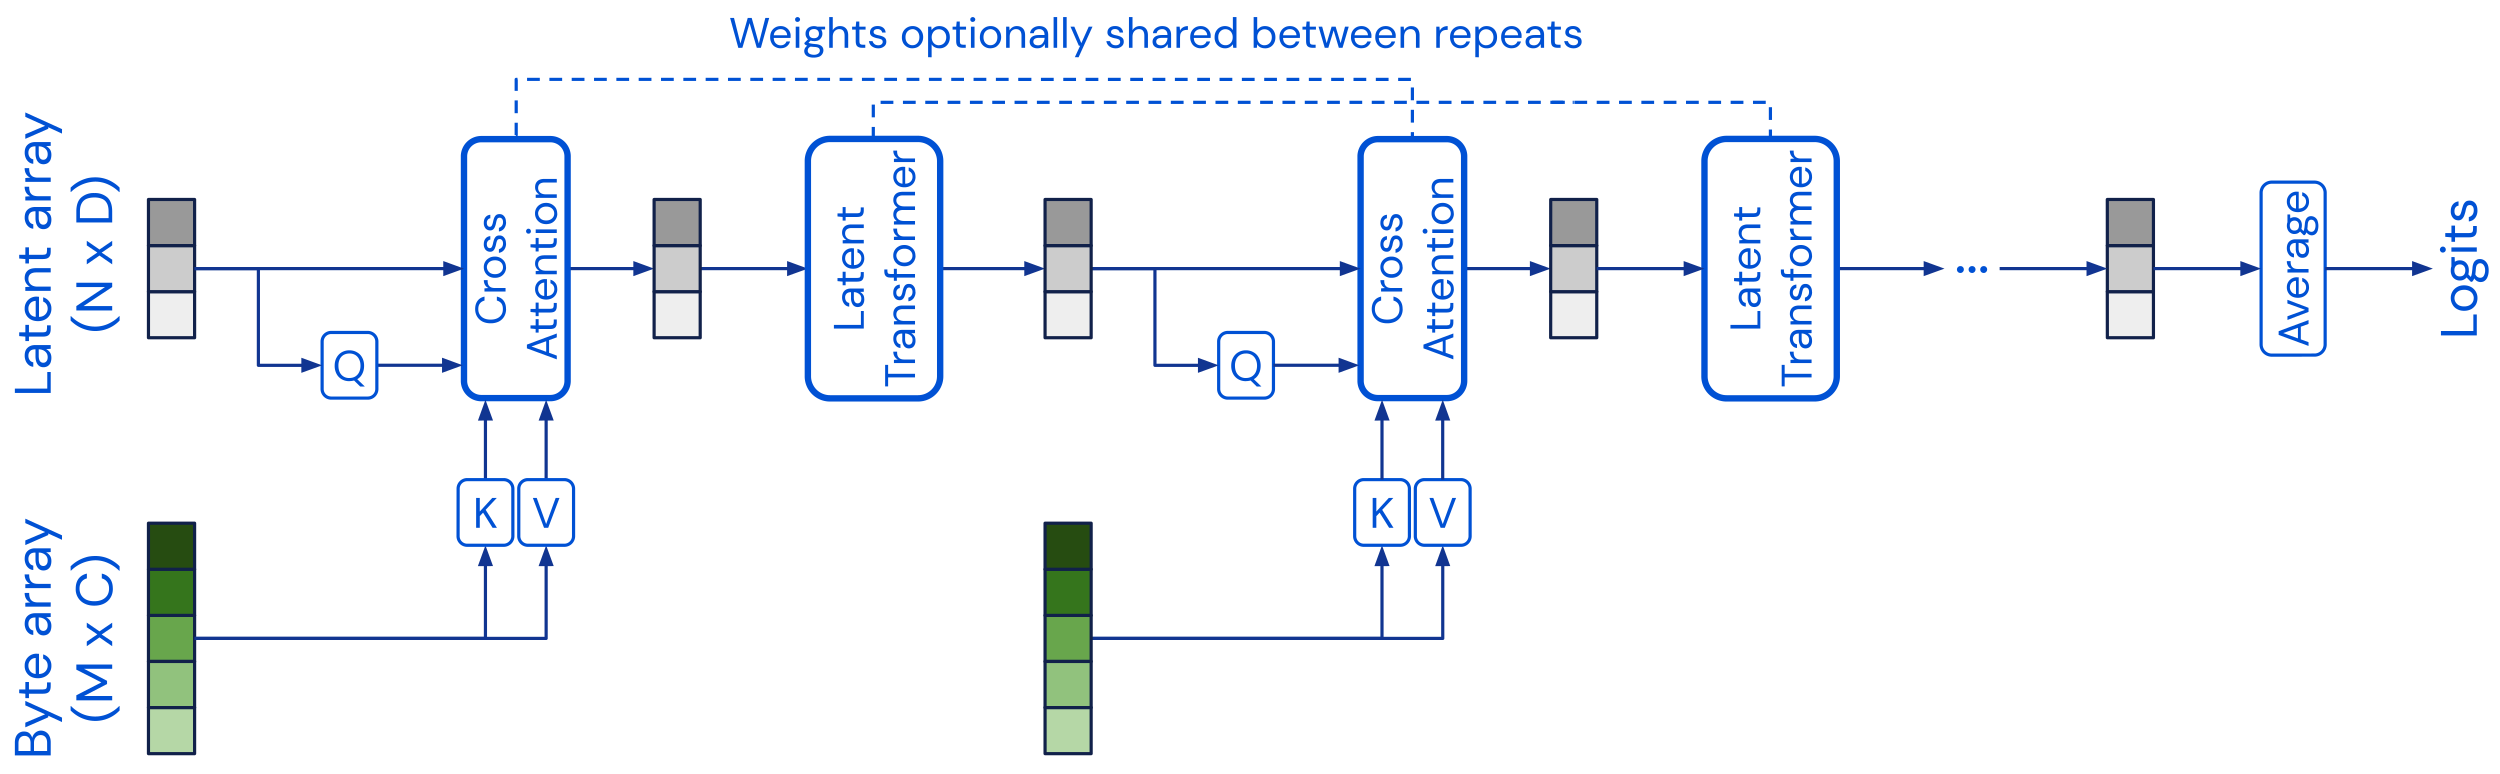 <svg xmlns="http://www.w3.org/2000/svg" xmlns:xlink="http://www.w3.org/1999/xlink" version="1.2" viewBox="0 0 486 150.42">
  <defs>
    <symbol id="b" overflow="visible">
      <path d="M0-.73h-6.97v-.85h6.3V-4.8H0Zm0 0"/>
    </symbol>
    <symbol id="c" overflow="visible">
      <path d="M.13-2.33c0 .4-.08.75-.2 1.03-.15.28-.34.48-.57.61-.24.13-.5.19-.77.19-.5 0-.88-.2-1.15-.58-.27-.38-.4-.9-.4-1.56v-1.34h-.07c-.44 0-.77.11-.99.34-.21.23-.32.53-.32.9 0 .33.08.61.25.85.15.23.39.37.7.44v.86a1.53 1.53 0 0 1-.9-.36 2.07 2.07 0 0 1-.57-.78c-.13-.32-.2-.65-.2-1 0-.7.18-1.2.56-1.55.37-.35.86-.53 1.47-.53H0v.73l-.9.06c.3.14.53.34.73.61.2.28.3.64.3 1.08Zm-.72-.12c0-.32-.08-.6-.24-.83-.16-.23-.38-.4-.64-.52a1.98 1.98 0 0 0-.84-.18h-.02v1.26c0 .5.09.84.25 1.05.17.2.38.3.64.3.25 0 .46-.1.61-.29.16-.18.24-.45.24-.8zm0 0"/>
    </symbol>
    <symbol id="d" overflow="visible">
      <path d="M0-2.64c0 .46-.1.82-.33 1.08-.22.25-.61.37-1.19.37h-2.71v.86h-.7v-.86l-1.2-.1v-.73h1.2v-1.45h.7v1.45h2.71c.32 0 .53-.06.65-.18.1-.14.15-.36.15-.67v-.52H0Zm0 0"/>
    </symbol>
    <symbol id="e" overflow="visible">
      <path d="M.13-2.9A2.29 2.29 0 0 1-1.1-.8c-.4.21-.85.32-1.37.32-.52 0-.97-.1-1.36-.3a2.31 2.31 0 0 1-1.23-2.14 2.26 2.26 0 0 1 2.31-2.33c.07 0 .15 0 .22.02h.25v3.93c.37-.02.69-.1.94-.26s.43-.35.56-.6c.12-.23.19-.48.19-.75 0-.34-.08-.63-.24-.86a1.3 1.3 0 0 0-.64-.51v-.83a2.2 2.2 0 0 1 1.6 2.2zm-4.47 0c0 .4.12.74.36 1.06.24.3.59.48 1.06.53v-3.11c-.45.02-.8.18-1.05.47a1.5 1.5 0 0 0-.37 1.04zm0 0"/>
    </symbol>
    <symbol id="f" overflow="visible">
      <path d="M0-.69h-4.94v-.75l.9-.06a1.88 1.88 0 0 1-1.02-1.69c0-.6.18-1.06.54-1.4.36-.35.9-.52 1.63-.52H0v.83h-2.8c-1.03 0-1.54.43-1.54 1.28 0 .42.15.77.46 1.06.32.28.75.42 1.32.42H0Zm0 0"/>
    </symbol>
    <symbol id="g" overflow="visible">
      <path d="M0-.69h-4.94v-.75l.96-.08c-.34-.14-.6-.37-.79-.68-.2-.32-.3-.7-.3-1.16h.88v.22c0 .3.06.56.16.81s.28.45.53.6c.24.14.58.21 1.02.21H0Zm0 0"/>
    </symbol>
    <symbol id="h" overflow="visible">
      <path d="M2.19-1.22-.48-2.45v.3L-4.94-.2v-.9l3.85-1.63-3.85-1.74v-.86L2.2-2.09zm0 0"/>
    </symbol>
    <symbol id="i" overflow="visible">
      <path d="M1.44-2.47A6.5 6.5 0 0 1-5.23-.74a6.5 6.5 0 0 1-1.6-.73 7.5 7.5 0 0 1-1.25-1v-.86H-8c.6.62 1.3 1.11 2.1 1.49.8.36 1.66.54 2.59.54a6 6 0 0 0 2.58-.56c.8-.37 1.5-.86 2.09-1.47h.08Zm0 0"/>
    </symbol>
    <symbol id="j" overflow="visible">
      <path d="M0-.73h-6.97v-.85l5.58-3.7h-5.58v-.84H0v.84l-5.58 3.7H0Zm0 0"/>
    </symbol>
    <symbol id="k" overflow="visible">
      <path d="M0-.19-2.47-1.9-4.94-.19v-.9l2.05-1.4-2.05-1.38v-.9l2.47 1.7L0-4.76v.9l-2.05 1.39L0-1.1Zm0 0"/>
    </symbol>
    <symbol id="l" overflow="visible">
      <path d="M0-.73h-6.97v-2.15c0-1.22.31-2.12.94-2.7a3.62 3.62 0 0 1 2.56-.87 3.6 3.6 0 0 1 2.55.87C-.3-5 0-4.1 0-2.88Zm-.7-.85v-1.28c0-.68-.11-1.21-.33-1.6-.22-.42-.54-.7-.95-.87a3.79 3.79 0 0 0-1.49-.26c-.58 0-1.08.09-1.5.26a1.9 1.9 0 0 0-.95.86c-.23.4-.35.93-.35 1.61v1.28zm0 0"/>
    </symbol>
    <symbol id="m" overflow="visible">
      <path d="M1.44-.38h-.08c-.6-.6-1.3-1.09-2.1-1.46a6 6 0 0 0-2.57-.57A6.93 6.93 0 0 0-8-.4h-.08v-.84a7.05 7.05 0 0 1 2.85-1.72c.59-.2 1.23-.28 1.92-.28a6.35 6.35 0 0 1 3.51 1c.48.3.9.63 1.24 1zm0 0"/>
    </symbol>
    <symbol id="n" overflow="visible">
      <path d="M0-.73h-6.97V-3.2c0-.49.08-.9.24-1.22a1.63 1.63 0 0 1 1.53-.95c.46 0 .82.12 1.08.36.25.24.42.53.53.88a1.79 1.79 0 0 1 .9-1.22c.24-.13.5-.2.78-.2A1.8 1.8 0 0 1-.25-4.48c.17.34.25.75.25 1.22zm-3.92-.85v-1.54c0-.45-.1-.8-.31-1.04a1.1 1.1 0 0 0-.88-.36c-.35 0-.63.13-.84.36-.21.25-.32.6-.32 1.07v1.51zm3.22 0v-1.6c0-.47-.11-.84-.33-1.1-.22-.26-.52-.4-.92-.4s-.71.14-.94.41c-.24.28-.36.64-.36 1.11v1.58zm0 0"/>
    </symbol>
    <symbol id="o" overflow="visible">
      <path d="M0-.73h-6.97v-.99l4.86-2.5-4.86-2.48v-.99H0v.83h-5.47L-1-4.53v.62l-4.47 2.33H0Zm0 0"/>
    </symbol>
    <symbol id="p" overflow="visible">
      <path d="M.13-3.8c0 .7-.15 1.28-.46 1.78-.3.5-.72.88-1.26 1.15-.54.27-1.18.4-1.9.4-.7 0-1.33-.13-1.87-.4A3.06 3.06 0 0 1-7.09-3.8c0-.79.2-1.43.57-1.93.4-.5.92-.82 1.6-.97v.93c-.43.11-.77.33-1.03.66-.26.32-.4.76-.4 1.31 0 .5.12.94.35 1.32.23.36.56.65.98.85.43.2.94.3 1.54.3.59 0 1.1-.1 1.54-.3.43-.2.76-.49.99-.85.23-.38.34-.82.34-1.32 0-.55-.13-.99-.39-1.3-.26-.34-.6-.56-1.02-.67v-.93c.67.15 1.2.47 1.58.97.38.5.56 1.14.56 1.93zm0 0"/>
    </symbol>
    <symbol id="K" overflow="visible">
      <path d="M.13-2.94c0 .47-.11.9-.32 1.27a2.4 2.4 0 0 1-.9.87c-.4.21-.86.32-1.38.32-.52 0-.97-.11-1.36-.33-.4-.22-.7-.52-.9-.9a2.43 2.43 0 0 1-.33-1.24A2.39 2.39 0 0 1-3.83-5.1c.39-.22.84-.33 1.36-.33.52 0 .98.12 1.38.34A2.4 2.4 0 0 1 .13-2.94zm-.72 0a1.55 1.55 0 0 0-.83-1.39 2.13 2.13 0 0 0-1.05-.23c-.4 0-.75.08-1.03.23-.28.15-.49.35-.63.6a1.57 1.57 0 0 0 .63 2.17c.28.15.63.23 1.03.23.42 0 .77-.08 1.05-.23A1.54 1.54 0 0 0-.6-2.94zm0 0"/>
    </symbol>
    <symbol id="L" overflow="visible">
      <path d="M-1.55-2.64c0 .28-.03.54-.1.77l.46.5a1 1 0 0 0 .14-.27c.03-.11.07-.27.1-.47l.1-.87c.03-.67.19-1.15.44-1.43.27-.29.6-.43 1.02-.43.28 0 .55.07.81.23s.47.4.64.72c.17.32.25.74.25 1.25 0 .44-.06.83-.19 1.17-.11.34-.29.62-.53.81-.23.2-.52.29-.87.29-.19 0-.4-.05-.61-.15-.2-.1-.41-.28-.61-.56a1.66 1.66 0 0 1-.42.66h-.24l-.82-.85c-.34.4-.77.6-1.32.6a1.7 1.7 0 0 1-1.53-.9 2.21 2.21 0 0 1-.23-1.07c0-.28.04-.54.12-.77v-1.82h.63l.04.92c.28-.19.6-.28.97-.28.33 0 .62.07.9.23.26.16.46.38.62.67.16.28.23.64.23 1.05zm-.68 0c0-.35-.09-.63-.27-.84a1.02 1.02 0 0 0-.8-.32c-.34 0-.6.1-.78.32-.19.2-.28.49-.28.84 0 .37.1.65.28.86.18.21.44.31.78.31.35 0 .61-.1.8-.31.18-.2.27-.5.27-.86zM.64-1.2c.33 0 .58-.13.73-.4a2 2 0 0 0 .25-1.05c0-.41-.09-.75-.28-1a.83.83 0 0 0-.7-.38c-.22 0-.4.1-.56.27-.16.17-.24.48-.27.95-.03.37-.06.69-.1.96.16.27.31.45.48.53.16.08.31.12.45.12zm0 0"/>
    </symbol>
    <symbol id="M" overflow="visible">
      <path d="M-6.03-1.19c0 .16-.05.3-.16.4a.56.56 0 0 1-.42.18A.5.5 0 0 1-7-.78a.56.56 0 0 1-.17-.4c0-.17.06-.3.17-.41.1-.12.23-.18.4-.18.16 0 .3.06.41.18.1.1.16.24.16.4zM0-.79h-4.94v-.82H0Zm0 0"/>
    </symbol>
    <symbol id="N" overflow="visible">
      <path d="M.13-2.58c0 .6-.15 1.1-.46 1.49-.3.38-.7.6-1.22.67v-.86c.26-.05.49-.19.68-.4.18-.23.28-.53.28-.91 0-.35-.07-.6-.22-.77a.68.68 0 0 0-.53-.25c-.3 0-.5.11-.6.33-.1.21-.19.51-.26.9a8.1 8.1 0 0 1-.24.8 2 2 0 0 1-.42.67 1 1 0 0 1-.72.27c-.44 0-.79-.16-1.06-.48a1.92 1.92 0 0 1-.42-1.32c0-.52.13-.94.4-1.28.27-.34.64-.54 1.11-.6v.84a.8.8 0 0 0-.58.32c-.14.18-.21.43-.21.74 0 .3.06.52.18.69.13.15.3.23.5.23s.36-.1.47-.31c.1-.21.2-.5.28-.85.07-.3.15-.58.25-.86s.24-.5.43-.68c.18-.18.46-.27.82-.27.44 0 .8.16 1.1.5.29.35.43.81.43 1.4zm0 0"/>
    </symbol>
    <symbol id="q" overflow="visible">
      <path d="M0-.6h-5.81v-.71h5.25v-2.7H0Zm0 0"/>
    </symbol>
    <symbol id="r" overflow="visible">
      <path d="M.1-1.94c0 .35-.06.64-.18.86-.11.22-.26.39-.45.5-.2.1-.41.16-.64.16-.42 0-.74-.16-.97-.47a2.24 2.24 0 0 1-.34-1.31v-1.11h-.05c-.35 0-.63.1-.81.28a.98.98 0 0 0-.29.75c0 .27.08.5.2.7.14.2.34.32.6.36v.72c-.3-.03-.55-.13-.75-.3-.2-.17-.36-.4-.47-.65a2.04 2.04 0 0 1-.17-.83c0-.57.16-1 .47-1.3.3-.29.71-.44 1.22-.44H0v.63l-.73.03c.23.13.43.3.59.53.16.22.23.52.23.9zm-.58-.1c0-.28-.07-.5-.2-.7a1.65 1.65 0 0 0-1.25-.58v1.05c0 .41.07.7.21.88.14.17.31.25.52.25.22 0 .4-.08.53-.24.12-.16.19-.39.19-.67zm0 0"/>
    </symbol>
    <symbol id="s" overflow="visible">
      <path d="M0-2.2c0 .37-.09.67-.27.89-.18.22-.52.33-1 .33h-2.26v.7h-.58v-.7l-1-.1v-.6h1V-2.9h.58v1.2h2.26c.27 0 .44-.05.54-.15.09-.1.14-.29.14-.55v-.44H0Zm0 0"/>
    </symbol>
    <symbol id="t" overflow="visible">
      <path d="M.1-2.42c0 .4-.1.74-.27 1.04-.18.31-.43.55-.75.72-.32.18-.7.27-1.14.27-.43 0-.8-.08-1.13-.25a1.93 1.93 0 0 1-.75-.72 2.05 2.05 0 0 1-.28-1.08c0-.4.1-.74.28-1.03a1.87 1.87 0 0 1 1.83-.89h.2v3.27c.33-.01.6-.08.8-.2a1.3 1.3 0 0 0 .63-1.13c0-.3-.07-.53-.2-.72a1.1 1.1 0 0 0-.55-.42v-.69c.38.1.7.31.95.63.25.3.37.71.37 1.2zm-3.73 0c0 .33.11.63.32.89.2.25.49.4.87.44v-2.6a1.2 1.2 0 0 0-.87.4c-.21.22-.31.52-.31.87zm0 0"/>
    </symbol>
    <symbol id="u" overflow="visible">
      <path d="M0-.58h-4.1v-.62l.72-.05a1.56 1.56 0 0 1-.84-1.4c0-.5.15-.89.45-1.18.3-.29.75-.44 1.36-.44H0v.7h-2.33c-.86 0-1.3.36-1.3 1.07 0 .36.14.65.4.9.26.22.63.33 1.1.33H0Zm0 0"/>
    </symbol>
    <symbol id="v" overflow="visible">
      <path d="M0-1.97h-5.23v1.74h-.58v-4.18h.58v1.74H0Zm0 0"/>
    </symbol>
    <symbol id="w" overflow="visible">
      <path d="M0-.58h-4.1v-.62l.77-.07a1.43 1.43 0 0 1-.64-.57 1.75 1.75 0 0 1-.25-.96h.74v.2c0 .23.04.46.12.66.09.2.23.36.44.49.2.12.49.18.84.18H0Zm0 0"/>
    </symbol>
    <symbol id="x" overflow="visible">
      <path d="M.1-2.16A2 2 0 0 1-.28-.92a1.5 1.5 0 0 1-1.01.58v-.72c.21-.04.4-.16.56-.35.16-.18.24-.43.24-.75 0-.29-.07-.5-.2-.64a.58.58 0 0 0-.44-.22c-.25 0-.42.1-.5.29-.09.18-.16.43-.22.75-.04.21-.1.44-.2.67-.07.22-.19.4-.33.54a.85.85 0 0 1-.61.22c-.37 0-.66-.13-.9-.39a1.64 1.64 0 0 1-.34-1.1c0-.43.11-.79.33-1.07.22-.28.53-.44.94-.48v.68a.71.71 0 0 0-.49.29.89.89 0 0 0-.19.59c0 .25.06.44.16.58.1.13.25.2.42.2.17 0 .3-.08.4-.25.09-.18.17-.41.23-.72.05-.25.12-.49.2-.72.09-.22.2-.41.36-.56.16-.14.39-.22.69-.22.37 0 .67.13.9.42.25.28.36.67.36 1.14zm0 0"/>
    </symbol>
    <symbol id="y" overflow="visible">
      <path d="M0-.8h-3.53v.63h-.58V-.8h-.72c-.4 0-.68-.1-.86-.3-.18-.19-.28-.48-.28-.87v-.4h.6v.3c0 .2.04.35.12.44.09.1.23.13.44.13h.7v-1h.58v1H0Zm0 0"/>
    </symbol>
    <symbol id="z" overflow="visible">
      <path d="M.1-2.45A2 2 0 0 1-.93-.65c-.32.17-.7.26-1.14.26-.44 0-.82-.1-1.14-.28a2.03 2.03 0 0 1-1.02-1.8 1.95 1.95 0 0 1 1.02-1.76c.32-.2.7-.29 1.14-.29A2.2 2.2 0 0 1-.18-3.5c.17.31.26.66.26 1.05zm-.6 0c0-.23-.05-.45-.17-.66a1.4 1.4 0 0 0-.52-.5 1.87 1.87 0 0 0-.87-.19c-.35 0-.63.07-.86.2-.23.12-.4.28-.52.5-.12.19-.19.4-.19.63a1.41 1.41 0 0 0 .7 1.17c.24.13.52.2.87.2.34 0 .63-.07.87-.2.23-.13.4-.3.52-.5s.17-.41.17-.65Zm0 0"/>
    </symbol>
    <symbol id="A" overflow="visible">
      <path d="M0-.58h-4.1v-.62l.58-.05a1.46 1.46 0 0 1-.7-1.28c0-.32.07-.6.2-.83.14-.24.34-.43.61-.56A1.5 1.5 0 0 1-4-4.5a1.67 1.67 0 0 1-.22-.83c0-.49.15-.88.45-1.17.3-.29.75-.44 1.36-.44H0v.69h-2.33c-.42 0-.75.09-.97.27a.85.85 0 0 0-.33.71c0 .34.14.61.4.83.26.22.63.33 1.1.33H0v.7h-2.33c-.42 0-.75.1-.97.27a.85.85 0 0 0-.33.72c0 .33.14.6.4.83.26.22.63.32 1.1.32H0Zm0 0"/>
    </symbol>
    <symbol id="B" overflow="visible">
      <path d="M.1-3.16a2.8 2.8 0 0 1-.38 1.47c-.25.42-.6.74-1.05.97a3.6 3.6 0 0 1-1.58.33c-.59 0-1.11-.11-1.56-.33-.44-.23-.8-.55-1.05-.97-.25-.41-.39-.9-.39-1.47 0-.66.17-1.2.49-1.62.31-.42.76-.68 1.33-.8v.77c-.37.1-.66.27-.88.54-.22.28-.33.64-.33 1.11 0 .42.1.79.3 1.1.19.3.46.54.81.7.36.17.78.25 1.28.25s.93-.08 1.29-.25c.35-.16.63-.4.82-.7.2-.31.28-.68.28-1.1 0-.46-.1-.83-.3-1.1a1.6 1.6 0 0 0-.87-.55v-.77c.56.12 1 .38 1.31.8.32.42.47.96.47 1.62zm0 0"/>
    </symbol>
    <symbol id="C" overflow="visible">
      <path d="m0-.25-5.81-2.14v-.73L0-5.28v.75l-1.5.54v2.46L0-.98zm-2.06-1.47v-2.06l-2.86 1.03Zm0 0"/>
    </symbol>
    <symbol id="D" overflow="visible">
      <path d="M-5.03-1a.5.5 0 0 1-.13.36.5.5 0 0 1-.36.12.42.42 0 0 1-.3-.12.48.48 0 0 1-.15-.36c0-.13.05-.23.14-.33a.4.4 0 0 1 .31-.15.47.47 0 0 1 .48.48zM0-.64h-4.1v-.7H0Zm0 0"/>
    </symbol>
    <symbol id="I" overflow="visible">
      <path d="M0-1.77-4.1-.2v-.72l3.43-1.25-3.44-1.24v-.71L0-2.56Zm0 0"/>
    </symbol>
    <symbol id="J" overflow="visible">
      <path d="M-1.3-2.2c0 .24-.03.45-.1.64l.4.42c.05-.06.1-.14.13-.24l.07-.39c.03-.17.05-.41.08-.71.04-.56.17-.95.4-1.2.2-.23.48-.35.82-.35a1.37 1.37 0 0 1 1.22.8 3.19 3.19 0 0 1 .06 2.02c-.1.28-.24.5-.44.66C1.14-.39.9-.3.6-.3a1.22 1.22 0 0 1-.5-.14 1.46 1.46 0 0 1-.51-.45 1.8 1.8 0 0 1-.14.31 1.6 1.6 0 0 1-.2.24h-.2l-.7-.7c-.28.32-.64.48-1.09.48a1.37 1.37 0 0 1-1.27-.75 1.8 1.8 0 0 1-.2-.9c0-.23.04-.45.11-.63v-1.52h.52l.03.77a1.46 1.46 0 0 1 2.08.51c.12.24.18.53.18.88zm-.56 0a.97.97 0 0 0-.23-.7.83.83 0 0 0-.66-.26c-.28 0-.5.1-.66.27a.97.97 0 0 0-.23.69c0 .3.08.54.23.72.16.16.38.25.66.25s.5-.09.66-.25c.15-.18.23-.42.23-.72zM.54-.98c.27 0 .48-.12.62-.35.13-.24.2-.53.2-.87 0-.35-.08-.62-.24-.83a.7.7 0 0 0-.59-.31.62.62 0 0 0-.47.21c-.12.15-.2.42-.22.8-.02.3-.04.56-.07.78.11.23.23.39.37.46.15.07.27.1.4.1zm0 0"/>
    </symbol>
    <symbol id="E" overflow="visible">
      <path d="M3.25.1a2.9 2.9 0 0 1-1.5-.38 2.6 2.6 0 0 1-1-1.05A3.32 3.32 0 0 1 .39-2.9c0-.59.12-1.11.36-1.56.24-.44.57-.8 1-1.05.43-.25.93-.39 1.5-.39s1.07.14 1.5.4c.44.24.77.6 1 1.04.24.45.36.97.36 1.56 0 .6-.12 1.12-.36 1.58-.23.45-.55.8-.97 1.03l1.47 1.43h-.9L4.16-.03c-.3.08-.6.12-.92.12Zm0-.62c.43 0 .8-.09 1.13-.28a2 2 0 0 0 .75-.82c.18-.36.28-.79.28-1.29s-.1-.92-.29-1.28A1.94 1.94 0 0 0 4.38-5a2.2 2.2 0 0 0-1.12-.28c-.43 0-.8.1-1.13.28a1.9 1.9 0 0 0-.75.81 2.8 2.8 0 0 0-.26 1.28c0 .5.09.93.26 1.29a1.95 1.95 0 0 0 1.88 1.1zm0 0"/>
    </symbol>
    <symbol id="F" overflow="visible">
      <path d="M.6 0v-5.81h.71v2.64l2.42-2.64h.88L2.45-3.5 4.65 0H3.8L1.95-2.95l-.64.68V0Zm0 0"/>
    </symbol>
    <symbol id="G" overflow="visible">
      <path d="M2.36 0 .19-5.81h.75L2.77-.73l1.85-5.08h.74L3.17 0Zm0 0"/>
    </symbol>
    <symbol id="O" overflow="visible">
      <path d="M1.81.02.21-5.81h.76L2.22-.83 3.64-5.8h.77L5.8-.83 7.06-5.8h.75L6.2 0h-.8L4-4.8 2.6 0Zm0 0"/>
    </symbol>
    <symbol id="P" overflow="visible">
      <path d="M2.42.1c-.4 0-.74-.1-1.04-.27a1.74 1.74 0 0 1-.72-.75 2.3 2.3 0 0 1-.27-1.14c0-.43.08-.8.25-1.13.18-.32.41-.57.72-.75.31-.19.67-.28 1.08-.28.4 0 .74.1 1.03.28a1.87 1.87 0 0 1 .89 1.83v.2H1.09c.01.33.08.6.2.8a1.3 1.3 0 0 0 1.13.63c.3 0 .53-.07.72-.2.2-.14.34-.32.42-.55h.69c-.1.38-.31.7-.63.95-.3.25-.71.37-1.2.37zm0-3.73c-.33 0-.63.11-.89.32-.25.2-.4.49-.44.87h2.6a1.21 1.21 0 0 0-.4-.87 1.22 1.22 0 0 0-.87-.31Zm0 0"/>
    </symbol>
    <symbol id="Q" overflow="visible">
      <path d="M1-5.03a.5.5 0 0 1-.36-.13.5.5 0 0 1-.12-.36c0-.12.03-.22.12-.3.1-.1.21-.15.36-.15.13 0 .23.05.33.14.1.09.15.19.15.31a.47.47 0 0 1-.48.48ZM.64 0v-4.1h.7V0Zm0 0"/>
    </symbol>
    <symbol id="R" overflow="visible">
      <path d="M2.2-1.3c-.24 0-.45-.03-.64-.1l-.42.4c.06.05.14.1.24.13l.39.07c.17.03.41.05.71.08.56.04.95.17 1.2.4.23.2.35.48.35.82a1.37 1.37 0 0 1-.8 1.22 3.19 3.19 0 0 1-2.02.06c-.28-.1-.5-.24-.66-.44C.39 1.14.3.9.3.6.31.44.35.27.44.1c.08-.17.23-.34.45-.51a1.64 1.64 0 0 1-.31-.14 1.68 1.68 0 0 1-.24-.2v-.2l.7-.7a1.38 1.38 0 0 1-.48-1.09 1.37 1.37 0 0 1 .75-1.27c.24-.13.54-.2.9-.2.23 0 .45.04.63.11h1.52v.52l-.77.03a1.46 1.46 0 0 1-.51 2.08c-.24.12-.53.18-.88.18zm0-.56c.3 0 .52-.08.7-.23a.83.83 0 0 0 .26-.66c0-.28-.1-.5-.27-.66a.97.97 0 0 0-.69-.23c-.3 0-.54.08-.72.23a.85.85 0 0 0-.25.66c0 .28.09.5.25.66.18.15.42.23.72.23zM.98.54c0 .27.12.48.35.62.24.13.53.2.87.2.35 0 .62-.08.83-.24a.7.7 0 0 0 .31-.59.62.62 0 0 0-.21-.47c-.15-.12-.42-.2-.8-.22-.3-.02-.56-.04-.78-.07-.23.11-.39.23-.46.37a.86.86 0 0 0-.1.4Zm0 0"/>
    </symbol>
    <symbol id="S" overflow="visible">
      <path d="M.58 0v-5.97h.69v2.56a1.62 1.62 0 0 1 1.42-.81c.47 0 .86.15 1.14.45.29.3.44.75.44 1.36V0h-.7v-2.33c0-.86-.34-1.3-1.04-1.3-.35 0-.65.14-.9.4s-.36.63-.36 1.1V0Zm0 0"/>
    </symbol>
    <symbol id="T" overflow="visible">
      <path d="M2.2 0c-.37 0-.67-.09-.89-.27-.22-.18-.33-.52-.33-1v-2.26h-.7v-.58h.7l.1-1h.6v1H2.9v.58H1.7v2.26c0 .27.05.44.15.54.1.09.29.14.55.14h.44V0Zm0 0"/>
    </symbol>
    <symbol id="U" overflow="visible">
      <path d="M2.16.1A2 2 0 0 1 .92-.28a1.5 1.5 0 0 1-.58-1.01h.72c.04.21.16.4.35.56.18.16.43.24.75.24.29 0 .5-.07.64-.2a.58.58 0 0 0 .22-.44c0-.25-.1-.42-.29-.5a3.46 3.46 0 0 0-.75-.22c-.21-.04-.44-.1-.67-.2-.22-.07-.4-.19-.54-.33a.85.85 0 0 1-.22-.61c0-.37.13-.66.39-.9.27-.22.63-.34 1.1-.34.43 0 .79.11 1.07.33.28.22.44.53.48.94h-.68a.71.71 0 0 0-.29-.49.89.89 0 0 0-.59-.19.94.94 0 0 0-.58.16.5.5 0 0 0-.2.42c0 .17.08.3.25.4.18.09.41.17.72.23.25.05.49.12.72.2.22.09.41.2.56.36.14.16.22.39.22.69 0 .37-.13.67-.42.9A1.7 1.7 0 0 1 2.16.1Zm0 0"/>
    </symbol>
    <symbol id="V" overflow="visible">
      <path d="M2.45.1A2 2 0 0 1 .65-.93 2.3 2.3 0 0 1 .4-2.06c0-.44.1-.82.28-1.14a2.03 2.03 0 0 1 1.8-1.02A1.95 1.95 0 0 1 4.24-3.2c.2.32.29.7.29 1.14A2.2 2.2 0 0 1 3.51-.17a2.1 2.1 0 0 1-1.05.26Zm0-.6c.23 0 .45-.05.66-.17.2-.12.37-.29.5-.52.12-.24.19-.53.19-.87 0-.35-.07-.63-.2-.86a1.3 1.3 0 0 0-.5-.52c-.19-.12-.4-.19-.63-.19a1.41 1.41 0 0 0-1.17.7c-.13.24-.2.52-.2.87 0 .34.07.63.2.87.13.23.3.4.5.52s.41.17.65.17Zm0 0"/>
    </symbol>
    <symbol id="W" overflow="visible">
      <path d="M.58 1.83v-5.94h.62l.07.67c.13-.2.32-.37.56-.53.25-.16.56-.25.95-.25.4 0 .76.1 1.06.28.32.19.55.45.72.78.17.33.25.7.25 1.11 0 .42-.08.8-.25 1.11A1.88 1.88 0 0 1 2.76.1a1.9 1.9 0 0 1-.88-.2 1.45 1.45 0 0 1-.61-.58v2.52ZM2.7-.5a1.34 1.34 0 0 0 1.22-.73c.13-.24.19-.52.19-.83 0-.3-.06-.57-.19-.8A1.36 1.36 0 0 0 2.7-3.6a1.33 1.33 0 0 0-1.23.75c-.13.23-.19.5-.19.8 0 .31.06.59.19.83a1.32 1.32 0 0 0 1.23.73zm0 0"/>
    </symbol>
    <symbol id="X" overflow="visible">
      <path d="M.58 0v-4.1h.62l.05.72a1.56 1.56 0 0 1 1.4-.84c.5 0 .89.15 1.18.45.29.3.44.75.44 1.36V0h-.7v-2.33c0-.86-.36-1.3-1.07-1.3-.36 0-.65.14-.9.4-.22.26-.33.63-.33 1.1V0Zm0 0"/>
    </symbol>
    <symbol id="Y" overflow="visible">
      <path d="M1.94.1a1.8 1.8 0 0 1-.86-.18 1.23 1.23 0 0 1-.5-.45c-.1-.2-.16-.41-.16-.64 0-.42.16-.74.47-.97.32-.23.76-.34 1.31-.34h1.11v-.05c0-.35-.1-.63-.28-.81a1.01 1.01 0 0 0-.75-.29c-.27 0-.5.08-.7.2a.84.84 0 0 0-.36.6H.5c.03-.3.13-.55.3-.75.17-.2.4-.36.65-.47.26-.11.54-.17.83-.17.57 0 1 .16 1.3.47.29.3.44.71.44 1.22V0h-.63l-.03-.73c-.13.23-.3.43-.53.59a1.5 1.5 0 0 1-.9.23Zm.1-.58c.28 0 .5-.07.7-.2a1.65 1.65 0 0 0 .58-1.25H2.26c-.41 0-.7.07-.88.21a.64.64 0 0 0-.25.52c0 .22.08.4.24.53.16.12.39.19.67.19zm0 0"/>
    </symbol>
    <symbol id="Z" overflow="visible">
      <path d="M.58 0v-5.97h.69V0Zm0 0"/>
    </symbol>
    <symbol id="aa" overflow="visible">
      <path d="M1.02 1.83 2.05-.4H1.8L.17-4.11h.75L2.28-.9l1.44-3.2h.73l-2.7 5.94Zm0 0"/>
    </symbol>
    <symbol id="ab" overflow="visible">
      <path d="M.58 0v-4.1h.62l.07.77c.12-.27.31-.48.57-.64.26-.16.58-.25.96-.25v.74h-.2c-.23 0-.46.04-.66.12-.2.09-.36.23-.49.44-.12.2-.18.49-.18.84V0Zm0 0"/>
    </symbol>
    <symbol id="ac" overflow="visible">
      <path d="M2.44.1A2 2 0 0 1 .64-.96a2.29 2.29 0 0 1-.24-1.1c0-.42.08-.79.25-1.11.18-.32.41-.58.72-.77A2.08 2.08 0 0 1 3.34-4c.26.14.46.33.61.58v-2.55h.7V0h-.63l-.07-.69A1.74 1.74 0 0 1 2.43.1Zm.08-.6a1.33 1.33 0 0 0 1.22-.73c.12-.24.18-.52.18-.83 0-.3-.06-.57-.19-.8a1.24 1.24 0 0 0-.5-.55 1.38 1.38 0 0 0-1.45 0 1.4 1.4 0 0 0-.5.55c-.12.23-.17.5-.17.8 0 .31.05.59.17.83.13.23.29.41.5.54.22.13.46.19.74.19Zm0 0"/>
    </symbol>
    <symbol id="ad" overflow="visible">
      <path d="M2.77.1c-.34 0-.64-.08-.9-.2a1.45 1.45 0 0 1-.6-.59L1.2 0H.58v-5.97h.69v2.53c.13-.2.32-.37.56-.53.25-.16.56-.25.95-.25.4 0 .76.1 1.06.28.32.19.55.45.72.78.17.33.25.7.25 1.11 0 .42-.08.8-.25 1.11A1.88 1.88 0 0 1 2.76.1ZM2.7-.5a1.34 1.34 0 0 0 1.22-.73c.13-.24.19-.52.19-.83 0-.3-.06-.57-.19-.8A1.36 1.36 0 0 0 2.7-3.6a1.33 1.33 0 0 0-1.23.75c-.13.23-.19.5-.19.8 0 .31.06.59.19.83a1.32 1.32 0 0 0 1.23.73zm0 0"/>
    </symbol>
    <symbol id="ae" overflow="visible">
      <path d="M1.4 0 .2-4.1h.7l.87 3.2.96-3.2h.79l.96 3.2.86-3.2h.72L4.86 0h-.72L3.13-3.4 2.1 0Zm0 0"/>
    </symbol>
    <symbol id="H" overflow="visible">
      <path d="M1.14.06a.65.65 0 0 1-.48-.18.69.69 0 0 1-.2-.49c0-.19.07-.34.2-.47a.65.65 0 0 1 .48-.19.64.64 0 0 1 .66.66c0 .19-.07.35-.2.48a.64.64 0 0 1-.46.2zm0 0"/>
    </symbol>
    <clipPath id="a">
      <path d="M55.44 67.06h486v150.42h-486Zm0 0"/>
    </clipPath>
  </defs>
  <g clip-path="url(#a)" transform="translate(-55.44 -67.06)">
    <path fill="#fff" fill-rule="evenodd" d="M9.2 302.6h597.58V-33.52H9.2Zm0 0"/>
  </g>
  <path fill="none" stroke="#113591" stroke-linejoin="round" stroke-miterlimit="8" stroke-width=".62" d="M357.06 52.22h17.21"/>
  <path fill="#113591" fill-rule="evenodd" stroke="#113591" stroke-miterlimit="10" stroke-width=".62" d="m374.27 53.24 2.83-1.02-2.83-1.03zm0 0"/>
  <path fill="none" stroke="#113591" stroke-linejoin="round" stroke-miterlimit="8" stroke-width=".62" d="M284.63 52.22h13.09"/>
  <path fill="#113591" fill-rule="evenodd" stroke="#113591" stroke-miterlimit="10" stroke-width=".62" d="m297.72 53.24 2.82-1.02-2.82-1.03zm0 0"/>
  <path fill="none" stroke="#113591" stroke-linejoin="round" stroke-miterlimit="8" stroke-width=".62" d="M182.77 52.22h16.66"/>
  <path fill="#113591" fill-rule="evenodd" stroke="#113591" stroke-miterlimit="10" stroke-width=".62" d="m199.43 53.24 2.82-1.02-2.82-1.03zm0 0"/>
  <path fill="none" stroke="#113591" stroke-linejoin="round" stroke-miterlimit="8" stroke-width=".62" d="M136.12 52.22h17.2"/>
  <path fill="#113591" fill-rule="evenodd" stroke="#113591" stroke-miterlimit="10" stroke-width=".62" d="m153.32 53.24 2.83-1.02-2.83-1.03zm0 0"/>
  <g fill="#0051d4" transform="translate(-55.44 -67.06)">
    <use xlink:href="#b" width="100%" height="100%" x="65.3" y="144.18"/>
    <use xlink:href="#c" width="100%" height="100%" x="65.3" y="138.95"/>
  </g>
  <use xlink:href="#d" width="100%" height="100%" x="65.3" y="133.69" fill="#0051d4" transform="translate(-55.44 -67.06)"/>
  <g fill="#0051d4" transform="translate(-55.44 -67.06)">
    <use xlink:href="#e" width="100%" height="100%" x="65.3" y="129.97"/>
    <use xlink:href="#f" width="100%" height="100%" x="65.3" y="124.3"/>
    <use xlink:href="#d" width="100%" height="100%" x="65.3" y="118.61"/>
    <use xlink:href="#glyph1-6" width="100%" height="100%" x="65.3" y="114.75"/>
    <use xlink:href="#c" width="100%" height="100%" x="65.3" y="112.11"/>
    <use xlink:href="#g" width="100%" height="100%" x="65.3" y="106.72"/>
    <use xlink:href="#g" width="100%" height="100%" x="65.3" y="103.11"/>
    <use xlink:href="#c" width="100%" height="100%" x="65.3" y="99.49"/>
  </g>
  <use xlink:href="#h" width="100%" height="100%" x="65.3" y="94.25" fill="#0051d4" transform="translate(-55.44 -67.06)"/>
  <g fill="#0051d4" transform="translate(-55.44 -67.06)">
    <use xlink:href="#i" width="100%" height="100%" x="77.25" y="131.85"/>
    <use xlink:href="#j" width="100%" height="100%" x="77.25" y="128.14"/>
    <use xlink:href="#glyph1-6" width="100%" height="100%" x="77.25" y="121.28"/>
    <use xlink:href="#k" width="100%" height="100%" x="77.25" y="118.64"/>
    <use xlink:href="#glyph1-6" width="100%" height="100%" x="77.25" y="113.68"/>
    <use xlink:href="#l" width="100%" height="100%" x="77.25" y="111.04"/>
  </g>
  <use xlink:href="#m" width="100%" height="100%" x="77.25" y="104.78" fill="#0051d4" transform="translate(-55.44 -67.06)"/>
  <g fill="#0051d4" transform="translate(-55.44 -67.06)">
    <use xlink:href="#n" width="100%" height="100%" x="65.3" y="214.64"/>
    <use xlink:href="#h" width="100%" height="100%" x="65.3" y="208.65"/>
    <use xlink:href="#d" width="100%" height="100%" x="65.3" y="203.11"/>
  </g>
  <g fill="#0051d4" transform="translate(-55.44 -67.06)">
    <use xlink:href="#e" width="100%" height="100%" x="65.3" y="199.39"/>
    <use xlink:href="#glyph1-6" width="100%" height="100%" x="65.3" y="193.72"/>
    <use xlink:href="#c" width="100%" height="100%" x="65.3" y="191.08"/>
    <use xlink:href="#g" width="100%" height="100%" x="65.3" y="185.69"/>
    <use xlink:href="#g" width="100%" height="100%" x="65.3" y="182.08"/>
    <use xlink:href="#c" width="100%" height="100%" x="65.3" y="178.46"/>
  </g>
  <use xlink:href="#h" width="100%" height="100%" x="65.3" y="173.22" fill="#0051d4" transform="translate(-55.44 -67.06)"/>
  <g fill="#0051d4" transform="translate(-55.44 -67.06)">
    <use xlink:href="#i" width="100%" height="100%" x="77.25" y="207.65"/>
    <use xlink:href="#o" width="100%" height="100%" x="77.25" y="203.94"/>
    <use xlink:href="#glyph1-6" width="100%" height="100%" x="77.25" y="195.51"/>
    <use xlink:href="#k" width="100%" height="100%" x="77.25" y="192.87"/>
    <use xlink:href="#glyph1-6" width="100%" height="100%" x="77.25" y="187.91"/>
    <use xlink:href="#p" width="100%" height="100%" x="77.25" y="185.27"/>
  </g>
  <use xlink:href="#m" width="100%" height="100%" x="77.25" y="178.39" fill="#0051d4" transform="translate(-55.44 -67.06)"/>
  <path fill="#eee" fill-rule="evenodd" d="M28.86 65.66h8.97V56.7h-8.97zm0 0"/>
  <path fill="none" stroke="#11214a" stroke-linejoin="round" stroke-miterlimit="8" stroke-width=".62" d="M28.86 56.7h8.97v8.96h-8.97zm0 0"/>
  <path fill="#ccc" fill-rule="evenodd" d="M28.86 56.7h8.97v-8.96h-8.97zm0 0"/>
  <path fill="none" stroke="#11214a" stroke-linejoin="round" stroke-miterlimit="8" stroke-width=".62" d="M28.86 47.74h8.97v8.96h-8.97zm0 0"/>
  <path fill="#999" fill-rule="evenodd" d="M28.86 47.74h8.97v-8.96h-8.97zm0 0"/>
  <path fill="none" stroke="#11214a" stroke-linejoin="round" stroke-miterlimit="8" stroke-width=".62" d="M28.86 38.78h8.97v8.96h-8.97zm0 0"/>
  <path fill="#68a64c" fill-rule="evenodd" d="M28.86 128.59h8.97v-8.96h-8.97zm0 0"/>
  <path fill="none" stroke="#11214a" stroke-linejoin="round" stroke-miterlimit="8" stroke-width=".62" d="M28.86 119.64h8.97v8.95h-8.97zm0 0"/>
  <path fill="#35751c" fill-rule="evenodd" d="M28.86 119.64h8.97v-8.97h-8.97zm0 0"/>
  <path fill="none" stroke="#11214a" stroke-linejoin="round" stroke-miterlimit="8" stroke-width=".62" d="M28.86 110.67h8.97v8.96h-8.97zm0 0"/>
  <path fill="#264c11" fill-rule="evenodd" d="M28.86 110.67h8.97v-8.96h-8.97zm0 0"/>
  <path fill="none" stroke="#11214a" stroke-linejoin="round" stroke-miterlimit="8" stroke-width=".62" d="M28.86 101.71h8.97v8.96h-8.97zm0 0"/>
  <path fill="#b5d7a6" fill-rule="evenodd" d="M28.86 146.51h8.97v-8.96h-8.97zm0 0"/>
  <path fill="none" stroke="#11214a" stroke-linejoin="round" stroke-miterlimit="8" stroke-width=".62" d="M28.86 137.54h8.97v8.97h-8.97zm0 0"/>
  <path fill="#91c27d" fill-rule="evenodd" d="M28.86 137.54h8.97v-8.95h-8.97zm0 0"/>
  <path fill="none" stroke="#11214a" stroke-linejoin="round" stroke-miterlimit="8" stroke-width=".62" d="M28.86 128.59h8.97v8.96h-8.97zm0 0"/>
  <path fill="#fff" fill-rule="evenodd" stroke="#0051d4" stroke-linejoin="round" stroke-miterlimit="8" stroke-width="1.24" d="M161.34 77.44a4.28 4.28 0 0 1-4.29-4.3V31.31a4.28 4.28 0 0 1 4.29-4.3h17.15a4.3 4.3 0 0 1 4.28 4.3v41.85a4.29 4.29 0 0 1-4.28 4.28zm0 0"/>
  <g fill="#0051d4" transform="translate(-55.44 -67.06)">
    <use xlink:href="#q" width="100%" height="100%" x="223.36" y="131.53"/>
    <use xlink:href="#r" width="100%" height="100%" x="223.36" y="127.17"/>
  </g>
  <use xlink:href="#s" width="100%" height="100%" x="223.36" y="122.79" fill="#0051d4" transform="translate(-55.44 -67.06)"/>
  <g fill="#0051d4" transform="translate(-55.44 -67.06)">
    <use xlink:href="#t" width="100%" height="100%" x="223.36" y="119.69"/>
    <use xlink:href="#u" width="100%" height="100%" x="223.36" y="114.96"/>
    <use xlink:href="#s" width="100%" height="100%" x="223.36" y="110.22"/>
  </g>
  <use xlink:href="#v" width="100%" height="100%" x="233.32" y="142.4" fill="#0051d4" transform="translate(-55.44 -67.06)"/>
  <g fill="#0051d4" transform="translate(-55.44 -67.06)">
    <use xlink:href="#w" width="100%" height="100%" x="233.32" y="138.22"/>
    <use xlink:href="#r" width="100%" height="100%" x="233.32" y="135.21"/>
    <use xlink:href="#u" width="100%" height="100%" x="233.32" y="130.72"/>
    <use xlink:href="#x" width="100%" height="100%" x="233.32" y="125.97"/>
    <use xlink:href="#y" width="100%" height="100%" x="233.32" y="121.82"/>
  </g>
  <g fill="#0051d4" transform="translate(-55.44 -67.06)">
    <use xlink:href="#z" width="100%" height="100%" x="233.32" y="119.21"/>
    <use xlink:href="#w" width="100%" height="100%" x="233.32" y="114.3"/>
    <use xlink:href="#A" width="100%" height="100%" x="233.32" y="111.29"/>
    <use xlink:href="#t" width="100%" height="100%" x="233.32" y="103.86"/>
    <use xlink:href="#w" width="100%" height="100%" x="233.32" y="99.14"/>
  </g>
  <path fill="none" stroke="#113591" stroke-linejoin="round" stroke-miterlimit="8" stroke-width=".62" d="M110.34 52.22h13.09"/>
  <path fill="#113591" fill-rule="evenodd" stroke="#113591" stroke-miterlimit="10" stroke-width=".62" d="m123.43 53.24 2.82-1.02-2.82-1.03zm0 0"/>
  <path fill="#fff" fill-rule="evenodd" stroke="#0051d4" stroke-linejoin="round" stroke-miterlimit="8" stroke-width="1.24" d="M267.86 77.39a3.35 3.35 0 0 1-3.36-3.35V30.4a3.36 3.36 0 0 1 3.36-3.35h13.42c1.85 0 3.35 1.5 3.35 3.35v43.64c0 1.85-1.5 3.35-3.35 3.35zm0 0"/>
  <g fill="#0051d4" transform="translate(-55.44 -67.06)">
    <use xlink:href="#B" width="100%" height="100%" x="328.02" y="130.3"/>
    <use xlink:href="#w" width="100%" height="100%" x="328.02" y="124.32"/>
  </g>
  <g fill="#0051d4" transform="translate(-55.44 -67.06)">
    <use xlink:href="#z" width="100%" height="100%" x="328.02" y="121.46"/>
    <use xlink:href="#x" width="100%" height="100%" x="328.02" y="116.55"/>
    <use xlink:href="#x" width="100%" height="100%" x="328.02" y="112.4"/>
  </g>
  <use xlink:href="#C" width="100%" height="100%" x="337.97" y="137.17" fill="#0051d4" transform="translate(-55.44 -67.06)"/>
  <g fill="#0051d4" transform="translate(-55.44 -67.06)">
    <use xlink:href="#s" width="100%" height="100%" x="337.97" y="132"/>
    <use xlink:href="#s" width="100%" height="100%" x="337.97" y="128.79"/>
  </g>
  <g fill="#0051d4" transform="translate(-55.44 -67.06)">
    <use xlink:href="#t" width="100%" height="100%" x="337.97" y="125.69"/>
    <use xlink:href="#u" width="100%" height="100%" x="337.97" y="120.96"/>
    <use xlink:href="#s" width="100%" height="100%" x="337.97" y="116.22"/>
    <use xlink:href="#D" width="100%" height="100%" x="337.97" y="113"/>
    <use xlink:href="#z" width="100%" height="100%" x="337.97" y="111.02"/>
    <use xlink:href="#u" width="100%" height="100%" x="337.97" y="106.11"/>
  </g>
  <path fill="none" stroke="#113591" stroke-linejoin="round" stroke-miterlimit="8" stroke-width=".62" d="M212.12 52.22h48.65"/>
  <path fill="#113591" fill-rule="evenodd" stroke="#113591" stroke-miterlimit="10" stroke-width=".62" d="m260.77 53.24 2.83-1.02-2.83-1.03zm0 0"/>
  <path fill="none" stroke="#0051d4" stroke-linejoin="round" stroke-miterlimit="8" stroke-width=".62" d="M236.91 66.4c0-.98.8-1.77 1.78-1.77h7.1a1.79 1.79 0 0 1 1.77 1.77v9.22c0 .98-.8 1.77-1.78 1.77h-7.1c-.97 0-1.77-.79-1.77-1.77zm0 0"/>
  <use xlink:href="#E" width="100%" height="100%" x="294.4" y="141.06" fill="#0051d4" transform="translate(-55.44 -67.06)"/>
  <path fill="none" stroke="#113591" stroke-linejoin="round" stroke-miterlimit="8" stroke-width=".62" d="M212.12 52.22h12.4v18.8h8.67"/>
  <path fill="#113591" fill-rule="evenodd" stroke="#113591" stroke-miterlimit="10" stroke-width=".62" d="m233.19 72.04 2.82-1.02-2.82-1.03zm0 0"/>
  <path fill="none" stroke="#113591" stroke-linejoin="round" stroke-miterlimit="8" stroke-width=".62" d="M212.12 124.11h56.54v-14.37"/>
  <path fill="#113591" fill-rule="evenodd" stroke="#113591" stroke-miterlimit="10" stroke-width=".62" d="m269.69 109.74-1.03-2.82-1.03 2.83zm0 0"/>
  <path fill="none" stroke="#113591" stroke-linejoin="round" stroke-miterlimit="8" stroke-width=".62" d="M212.12 124.11h68.35v-14.37"/>
  <path fill="#113591" fill-rule="evenodd" stroke="#113591" stroke-miterlimit="10" stroke-width=".62" d="m281.49 109.74-1.02-2.82-1.03 2.83zm0 0"/>
  <path fill="#eee" fill-rule="evenodd" d="M127.16 65.66h8.96V56.7h-8.96zm0 0"/>
  <path fill="none" stroke="#11214a" stroke-linejoin="round" stroke-miterlimit="8" stroke-width=".62" d="M127.16 56.7h8.96v8.96h-8.96zm0 0"/>
  <path fill="#ccc" fill-rule="evenodd" d="M127.16 56.7h8.96v-8.96h-8.96zm0 0"/>
  <path fill="none" stroke="#11214a" stroke-linejoin="round" stroke-miterlimit="8" stroke-width=".62" d="M127.16 47.74h8.96v8.96h-8.96zm0 0"/>
  <path fill="#999" fill-rule="evenodd" d="M127.16 47.74h8.96v-8.96h-8.96zm0 0"/>
  <path fill="none" stroke="#11214a" stroke-linejoin="round" stroke-miterlimit="8" stroke-width=".62" d="M127.16 38.78h8.96v8.96h-8.96zm0 0"/>
  <path fill="#fff" fill-rule="evenodd" stroke="#0051d4" stroke-linejoin="round" stroke-miterlimit="8" stroke-width="1.24" d="M93.56 77.39a3.36 3.36 0 0 1-3.36-3.35V30.4a3.36 3.36 0 0 1 3.36-3.35h13.43c1.85 0 3.35 1.5 3.35 3.35v43.64c0 1.85-1.5 3.35-3.35 3.35zm0 0"/>
  <g fill="#0051d4" transform="translate(-55.44 -67.06)">
    <use xlink:href="#B" width="100%" height="100%" x="153.72" y="130.3"/>
    <use xlink:href="#w" width="100%" height="100%" x="153.72" y="124.32"/>
  </g>
  <g fill="#0051d4" transform="translate(-55.44 -67.06)">
    <use xlink:href="#z" width="100%" height="100%" x="153.72" y="121.46"/>
    <use xlink:href="#x" width="100%" height="100%" x="153.72" y="116.55"/>
    <use xlink:href="#x" width="100%" height="100%" x="153.72" y="112.4"/>
  </g>
  <use xlink:href="#C" width="100%" height="100%" x="163.68" y="137.17" fill="#0051d4" transform="translate(-55.44 -67.06)"/>
  <g fill="#0051d4" transform="translate(-55.44 -67.06)">
    <use xlink:href="#s" width="100%" height="100%" x="163.68" y="132"/>
    <use xlink:href="#s" width="100%" height="100%" x="163.68" y="128.79"/>
  </g>
  <g fill="#0051d4" transform="translate(-55.44 -67.06)">
    <use xlink:href="#t" width="100%" height="100%" x="163.68" y="125.69"/>
    <use xlink:href="#u" width="100%" height="100%" x="163.68" y="120.96"/>
    <use xlink:href="#s" width="100%" height="100%" x="163.68" y="116.22"/>
    <use xlink:href="#D" width="100%" height="100%" x="163.68" y="113"/>
    <use xlink:href="#z" width="100%" height="100%" x="163.68" y="111.02"/>
    <use xlink:href="#u" width="100%" height="100%" x="163.68" y="106.11"/>
  </g>
  <path fill="none" stroke="#113591" stroke-linejoin="round" stroke-miterlimit="8" stroke-width=".62" d="M73.26 71.01h12.98"/>
  <path fill="#113591" fill-rule="evenodd" stroke="#113591" stroke-miterlimit="10" stroke-width=".62" d="m86.24 72.04 2.82-1.03-2.82-1.03zm0 0"/>
  <path fill="#eee" fill-rule="evenodd" d="M203.16 65.66h8.96V56.7h-8.96zm0 0"/>
  <path fill="none" stroke="#11214a" stroke-linejoin="round" stroke-miterlimit="8" stroke-width=".62" d="M203.16 56.7h8.96v8.96h-8.96zm0 0"/>
  <path fill="#ccc" fill-rule="evenodd" d="M203.16 56.7h8.96v-8.96h-8.96zm0 0"/>
  <path fill="none" stroke="#11214a" stroke-linejoin="round" stroke-miterlimit="8" stroke-width=".62" d="M203.16 47.74h8.96v8.96h-8.96zm0 0"/>
  <path fill="#999" fill-rule="evenodd" d="M203.16 47.74h8.96v-8.96h-8.96zm0 0"/>
  <path fill="none" stroke="#11214a" stroke-linejoin="round" stroke-miterlimit="8" stroke-width=".62" d="M203.16 38.78h8.96v8.96h-8.96zm0 0"/>
  <path fill="#68a64c" fill-rule="evenodd" d="M203.16 128.59h8.96v-8.96h-8.96zm0 0"/>
  <path fill="none" stroke="#11214a" stroke-linejoin="round" stroke-miterlimit="8" stroke-width=".62" d="M203.16 119.64h8.96v8.95h-8.96zm0 0"/>
  <path fill="#35751c" fill-rule="evenodd" d="M203.16 119.64h8.96v-8.97h-8.96zm0 0"/>
  <path fill="none" stroke="#11214a" stroke-linejoin="round" stroke-miterlimit="8" stroke-width=".62" d="M203.16 110.67h8.96v8.96h-8.96zm0 0"/>
  <path fill="#264c11" fill-rule="evenodd" d="M203.16 110.67h8.96v-8.96h-8.96zm0 0"/>
  <path fill="none" stroke="#11214a" stroke-linejoin="round" stroke-miterlimit="8" stroke-width=".62" d="M203.16 101.71h8.96v8.96h-8.96zm0 0"/>
  <path fill="#b5d7a6" fill-rule="evenodd" d="M203.16 146.51h8.96v-8.96h-8.96zm0 0"/>
  <path fill="none" stroke="#11214a" stroke-linejoin="round" stroke-miterlimit="8" stroke-width=".62" d="M203.16 137.54h8.96v8.97h-8.96zm0 0"/>
  <path fill="#91c27d" fill-rule="evenodd" d="M203.16 137.54h8.96v-8.95h-8.96zm0 0"/>
  <path fill="none" stroke="#11214a" stroke-linejoin="round" stroke-miterlimit="8" stroke-width=".62" d="M203.16 128.59h8.96v8.96h-8.96zm0 0"/>
  <path fill="none" stroke="#113591" stroke-linejoin="round" stroke-miterlimit="8" stroke-width=".62" d="M94.37 93.24v-11.8"/>
  <path fill="#113591" fill-rule="evenodd" stroke="#113591" stroke-miterlimit="10" stroke-width=".62" d="m95.4 81.44-1.03-2.82-1.02 2.83zm0 0"/>
  <path fill="none" stroke="#113591" stroke-linejoin="round" stroke-miterlimit="8" stroke-width=".62" d="M106.17 93.24v-11.8"/>
  <path fill="#113591" fill-rule="evenodd" stroke="#113591" stroke-miterlimit="10" stroke-width=".62" d="m107.2 81.44-1.03-2.82-1.02 2.83zm0 0"/>
  <path fill="none" stroke="#0051d4" stroke-linejoin="round" stroke-miterlimit="8" stroke-width=".62" d="M263.35 95.01c0-.98.79-1.77 1.77-1.77h7.1a1.78 1.78 0 0 1 1.77 1.77v9.22c0 .98-.8 1.77-1.77 1.77h-7.1c-.98 0-1.77-.79-1.77-1.77zm0 0"/>
  <use xlink:href="#F" width="100%" height="100%" x="321.69" y="169.67" fill="#0051d4" transform="translate(-55.44 -67.06)"/>
  <path fill="none" stroke="#0051d4" stroke-linejoin="round" stroke-miterlimit="8" stroke-width=".62" d="M275.14 95.01c0-.98.8-1.77 1.78-1.77h7.1a1.78 1.78 0 0 1 1.77 1.77v9.22c0 .98-.8 1.77-1.77 1.77h-7.1c-.98 0-1.78-.79-1.78-1.77zm0 0"/>
  <use xlink:href="#G" width="100%" height="100%" x="333.14" y="169.67" fill="#0051d4" transform="translate(-55.44 -67.06)"/>
  <path fill="none" stroke="#113591" stroke-linejoin="round" stroke-miterlimit="8" stroke-width=".62" d="M37.83 52.22h48.65"/>
  <path fill="#113591" fill-rule="evenodd" stroke="#113591" stroke-miterlimit="10" stroke-width=".62" d="m86.48 53.24 2.82-1.02-2.82-1.03zm0 0"/>
  <path fill="none" stroke="#0051d4" stroke-linejoin="round" stroke-miterlimit="8" stroke-width=".62" d="M62.62 66.4c0-.98.8-1.77 1.77-1.77h7.1a1.77 1.77 0 0 1 1.77 1.77v9.22c0 .98-.79 1.77-1.77 1.77h-7.1c-.97 0-1.77-.79-1.77-1.77zm0 0"/>
  <use xlink:href="#E" width="100%" height="100%" x="120.11" y="141.06" fill="#0051d4" transform="translate(-55.44 -67.06)"/>
  <path fill="none" stroke="#113591" stroke-linejoin="round" stroke-miterlimit="8" stroke-width=".62" d="M37.83 52.22h12.4v18.8h8.66"/>
  <path fill="#113591" fill-rule="evenodd" stroke="#113591" stroke-miterlimit="10" stroke-width=".62" d="m58.89 72.04 2.83-1.02-2.83-1.03zm0 0"/>
  <path fill="#eee" fill-rule="evenodd" d="M301.46 65.66h8.95V56.7h-8.96zm0 0"/>
  <path fill="none" stroke="#11214a" stroke-linejoin="round" stroke-miterlimit="8" stroke-width=".62" d="M301.46 56.7h8.95v8.96h-8.96zm0 0"/>
  <path fill="#ccc" fill-rule="evenodd" d="M301.46 56.7h8.95v-8.96h-8.96zm0 0"/>
  <path fill="none" stroke="#11214a" stroke-linejoin="round" stroke-miterlimit="8" stroke-width=".62" d="M301.46 47.74h8.95v8.96h-8.96zm0 0"/>
  <path fill="#999" fill-rule="evenodd" d="M301.46 47.74h8.95v-8.96h-8.96zm0 0"/>
  <path fill="none" stroke="#11214a" stroke-linejoin="round" stroke-miterlimit="8" stroke-width=".62" d="M301.46 38.78h8.95v8.96h-8.96zm0 0"/>
  <path fill="#fff" fill-rule="evenodd" stroke="#0051d4" stroke-linejoin="round" stroke-miterlimit="8" stroke-width="1.24" d="M335.63 77.44a4.28 4.28 0 0 1-4.28-4.3V31.31a4.3 4.3 0 0 1 4.28-4.3h17.15a4.29 4.29 0 0 1 4.29 4.3v41.85a4.29 4.29 0 0 1-4.3 4.28zm0 0"/>
  <g fill="#0051d4" transform="translate(-55.44 -67.06)">
    <use xlink:href="#q" width="100%" height="100%" x="397.65" y="131.53"/>
    <use xlink:href="#r" width="100%" height="100%" x="397.65" y="127.17"/>
  </g>
  <use xlink:href="#s" width="100%" height="100%" x="397.65" y="122.79" fill="#0051d4" transform="translate(-55.44 -67.06)"/>
  <g fill="#0051d4" transform="translate(-55.44 -67.06)">
    <use xlink:href="#t" width="100%" height="100%" x="397.65" y="119.69"/>
    <use xlink:href="#u" width="100%" height="100%" x="397.65" y="114.96"/>
    <use xlink:href="#s" width="100%" height="100%" x="397.65" y="110.22"/>
  </g>
  <use xlink:href="#v" width="100%" height="100%" x="407.61" y="142.4" fill="#0051d4" transform="translate(-55.44 -67.06)"/>
  <g fill="#0051d4" transform="translate(-55.44 -67.06)">
    <use xlink:href="#w" width="100%" height="100%" x="407.61" y="138.22"/>
    <use xlink:href="#r" width="100%" height="100%" x="407.61" y="135.21"/>
    <use xlink:href="#u" width="100%" height="100%" x="407.61" y="130.72"/>
    <use xlink:href="#x" width="100%" height="100%" x="407.61" y="125.97"/>
    <use xlink:href="#y" width="100%" height="100%" x="407.61" y="121.82"/>
  </g>
  <g fill="#0051d4" transform="translate(-55.44 -67.06)">
    <use xlink:href="#z" width="100%" height="100%" x="407.61" y="119.21"/>
    <use xlink:href="#w" width="100%" height="100%" x="407.61" y="114.3"/>
    <use xlink:href="#A" width="100%" height="100%" x="407.61" y="111.29"/>
    <use xlink:href="#t" width="100%" height="100%" x="407.61" y="103.86"/>
    <use xlink:href="#w" width="100%" height="100%" x="407.61" y="99.14"/>
  </g>
  <path fill="none" stroke="#113591" stroke-linejoin="round" stroke-miterlimit="8" stroke-width=".62" d="M247.56 71.01h12.97"/>
  <path fill="#113591" fill-rule="evenodd" stroke="#113591" stroke-miterlimit="10" stroke-width=".62" d="m260.53 72.04 2.82-1.03-2.82-1.03zm0 0"/>
  <path fill="none" stroke="#113591" stroke-linejoin="round" stroke-miterlimit="8" stroke-width=".62" d="M268.66 93.24v-11.8"/>
  <path fill="#113591" fill-rule="evenodd" stroke="#113591" stroke-miterlimit="10" stroke-width=".62" d="m269.7 81.44-1.03-2.82-1.03 2.83zm0 0"/>
  <path fill="none" stroke="#113591" stroke-linejoin="round" stroke-miterlimit="8" stroke-width=".62" d="M37.83 124.11h56.54v-14.37"/>
  <path fill="#113591" fill-rule="evenodd" stroke="#113591" stroke-miterlimit="10" stroke-width=".62" d="m95.4 109.74-1.03-2.82-1.03 2.83zm0 0"/>
  <path fill="none" stroke="#113591" stroke-linejoin="round" stroke-miterlimit="8" stroke-width=".62" d="M37.83 124.11h68.34v-14.37"/>
  <path fill="#113591" fill-rule="evenodd" stroke="#113591" stroke-miterlimit="10" stroke-width=".62" d="m107.2 109.74-1.03-2.82-1.03 2.83zm0 0"/>
  <path fill="none" stroke="#113591" stroke-linejoin="round" stroke-miterlimit="8" stroke-width=".62" d="M280.46 93.24v-11.8"/>
  <path fill="#113591" fill-rule="evenodd" stroke="#113591" stroke-miterlimit="10" stroke-width=".62" d="m281.49 81.44-1.02-2.82-1.03 2.83zm0 0"/>
  <path fill="none" stroke="#113591" stroke-linejoin="round" stroke-miterlimit="8" stroke-width=".62" d="M310.41 52.22h17.2"/>
  <path fill="#113591" fill-rule="evenodd" stroke="#113591" stroke-miterlimit="10" stroke-width=".62" d="m327.61 53.24 2.83-1.02-2.83-1.03zm0 0"/>
  <g fill="#0051d4" transform="translate(-55.44 -67.06)">
    <use xlink:href="#H" width="100%" height="100%" x="435.41" y="120.06"/>
    <use xlink:href="#H" width="100%" height="100%" x="437.68" y="120.06"/>
    <use xlink:href="#H" width="100%" height="100%" x="439.94" y="120.06"/>
  </g>
  <path fill="none" stroke="#0051d4" stroke-linejoin="round" stroke-miterlimit="8" stroke-width=".62" d="M89.06 95.01c0-.98.79-1.77 1.77-1.77h7.1a1.78 1.78 0 0 1 1.77 1.77v9.22c0 .98-.8 1.77-1.78 1.77h-7.1c-.97 0-1.77-.79-1.77-1.77zm0 0"/>
  <use xlink:href="#F" width="100%" height="100%" x="147.4" y="169.67" fill="#0051d4" transform="translate(-55.44 -67.06)"/>
  <path fill="none" stroke="#0051d4" stroke-linejoin="round" stroke-miterlimit="8" stroke-width=".62" d="M100.85 95.01c0-.98.8-1.77 1.77-1.77h7.1a1.79 1.79 0 0 1 1.78 1.77v9.22c0 .98-.8 1.77-1.78 1.77h-7.1c-.97 0-1.77-.79-1.77-1.77zm0 0"/>
  <use xlink:href="#G" width="100%" height="100%" x="158.84" y="169.67" fill="#0051d4" transform="translate(-55.44 -67.06)"/>
  <path fill="none" stroke="#0051d4" stroke-dasharray="2.48 1.86" stroke-linejoin="round" stroke-miterlimit="8" stroke-width=".62" d="M100.27 26.26h.08V15.43h97.76m-.09.01h76.55v11.62"/>
  <path fill="none" stroke="#0051d4" stroke-dasharray="2.48 1.86" stroke-linejoin="round" stroke-miterlimit="8" stroke-width=".62" d="M169.91 27.01h-.14v-7.12h136.17"/>
  <path fill="none" stroke="#0051d4" stroke-dasharray="2.48 1.86" stroke-linejoin="round" stroke-miterlimit="8" stroke-width=".62" d="M301.72 19.89h42.45v7.12h.03"/>
  <path fill="#eee" fill-rule="evenodd" d="M409.66 65.66h8.97V56.7h-8.96zm0 0"/>
  <path fill="none" stroke="#11214a" stroke-linejoin="round" stroke-miterlimit="8" stroke-width=".62" d="M409.66 56.7h8.97v8.96h-8.96zm0 0"/>
  <path fill="#ccc" fill-rule="evenodd" d="M409.66 56.7h8.97v-8.96h-8.96zm0 0"/>
  <path fill="none" stroke="#11214a" stroke-linejoin="round" stroke-miterlimit="8" stroke-width=".62" d="M409.66 47.74h8.97v8.96h-8.96zm0 0"/>
  <path fill="#999" fill-rule="evenodd" d="M409.66 47.74h8.97v-8.96h-8.96zm0 0"/>
  <path fill="none" stroke="#11214a" stroke-linejoin="round" stroke-miterlimit="8" stroke-width=".62" d="M409.66 38.78h8.97v8.96h-8.96zm0 0"/>
  <path fill="none" stroke="#113591" stroke-linejoin="round" stroke-miterlimit="8" stroke-width=".62" d="M388.73 52.22h17.2"/>
  <path fill="#113591" fill-rule="evenodd" stroke="#113591" stroke-miterlimit="10" stroke-width=".62" d="m405.93 53.24 2.83-1.02-2.83-1.03zm0 0"/>
  <path fill="none" stroke="#0051d4" stroke-linejoin="round" stroke-miterlimit="8" stroke-width=".62" d="M441.64 69.04a2.08 2.08 0 0 1-2.08-2.08V37.48c0-.55.22-1.08.61-1.46.39-.4.92-.61 1.47-.61h8.3c1.14 0 2.07.93 2.07 2.07v29.48c0 1.14-.93 2.07-2.07 2.07zm0 0"/>
  <use xlink:href="#C" width="100%" height="100%" x="504.22" y="134.56" fill="#0051d4" transform="translate(-55.44 -67.06)"/>
  <use xlink:href="#I" width="100%" height="100%" x="504.22" y="129.46" fill="#0051d4" transform="translate(-55.44 -67.06)"/>
  <g fill="#0051d4" transform="translate(-55.44 -67.06)">
    <use xlink:href="#t" width="100%" height="100%" x="504.22" y="125.34"/>
    <use xlink:href="#w" width="100%" height="100%" x="504.22" y="120.62"/>
    <use xlink:href="#r" width="100%" height="100%" x="504.22" y="117.6"/>
    <use xlink:href="#J" width="100%" height="100%" x="504.22" y="113.11"/>
  </g>
  <use xlink:href="#t" width="100%" height="100%" x="504.22" y="108.69" fill="#0051d4" transform="translate(-55.44 -67.06)"/>
  <use xlink:href="#b" width="100%" height="100%" x="536.93" y="132.99" fill="#0051d4" transform="translate(-55.44 -67.06)"/>
  <use xlink:href="#K" width="100%" height="100%" x="536.93" y="127.96" fill="#0051d4" transform="translate(-55.44 -67.06)"/>
  <g fill="#0051d4" transform="translate(-55.44 -67.06)">
    <use xlink:href="#L" width="100%" height="100%" x="536.93" y="122.26"/>
    <use xlink:href="#M" width="100%" height="100%" x="536.93" y="116.77"/>
    <use xlink:href="#d" width="100%" height="100%" x="536.93" y="114.39"/>
    <use xlink:href="#N" width="100%" height="100%" x="536.93" y="110.53"/>
  </g>
  <path fill="none" stroke="#113591" stroke-linejoin="round" stroke-miterlimit="8" stroke-width=".62" d="M418.63 52.22h17.2"/>
  <path fill="#113591" fill-rule="evenodd" stroke="#113591" stroke-miterlimit="10" stroke-width=".62" d="m435.83 53.24 2.82-1.02-2.82-1.03zm0 0"/>
  <path fill="none" stroke="#113591" stroke-linejoin="round" stroke-miterlimit="8" stroke-width=".62" d="M452.01 52.22h17.2"/>
  <path fill="#113591" fill-rule="evenodd" stroke="#113591" stroke-miterlimit="10" stroke-width=".62" d="m469.22 53.24 2.82-1.02-2.82-1.03zm0 0"/>
  <use xlink:href="#O" width="100%" height="100%" x="197.16" y="76.35" fill="#0051d4" transform="translate(-55.44 -67.06)"/>
  <g fill="#0051d4" transform="translate(-55.44 -67.06)">
    <use xlink:href="#P" width="100%" height="100%" x="204.77" y="76.35"/>
    <use xlink:href="#Q" width="100%" height="100%" x="209.49" y="76.35"/>
    <use xlink:href="#R" width="100%" height="100%" x="211.48" y="76.35"/>
    <use xlink:href="#S" width="100%" height="100%" x="216.06" y="76.35"/>
    <use xlink:href="#T" width="100%" height="100%" x="220.81" y="76.35"/>
    <use xlink:href="#U" width="100%" height="100%" x="224.02" y="76.35"/>
    <use xlink:href="#glyph3-11" width="100%" height="100%" x="228.17" y="76.35"/>
    <use xlink:href="#V" width="100%" height="100%" x="230.37" y="76.35"/>
    <use xlink:href="#W" width="100%" height="100%" x="235.28" y="76.35"/>
  </g>
  <g fill="#0051d4" transform="translate(-55.44 -67.06)">
    <use xlink:href="#T" width="100%" height="100%" x="240.34" y="76.35"/>
    <use xlink:href="#Q" width="100%" height="100%" x="243.55" y="76.35"/>
    <use xlink:href="#V" width="100%" height="100%" x="245.53" y="76.35"/>
    <use xlink:href="#X" width="100%" height="100%" x="250.45" y="76.35"/>
    <use xlink:href="#Y" width="100%" height="100%" x="255.19" y="76.35"/>
    <use xlink:href="#Z" width="100%" height="100%" x="259.68" y="76.35"/>
    <use xlink:href="#Z" width="100%" height="100%" x="261.53" y="76.35"/>
    <use xlink:href="#aa" width="100%" height="100%" x="263.37" y="76.35"/>
    <use xlink:href="#glyph3-11" width="100%" height="100%" x="267.98" y="76.35"/>
    <use xlink:href="#U" width="100%" height="100%" x="270.18" y="76.35"/>
    <use xlink:href="#S" width="100%" height="100%" x="274.33" y="76.35"/>
    <use xlink:href="#Y" width="100%" height="100%" x="279.08" y="76.35"/>
    <use xlink:href="#ab" width="100%" height="100%" x="283.57" y="76.35"/>
  </g>
  <g fill="#0051d4" transform="translate(-55.44 -67.06)">
    <use xlink:href="#P" width="100%" height="100%" x="286.43" y="76.35"/>
    <use xlink:href="#ac" width="100%" height="100%" x="291.16" y="76.35"/>
    <use xlink:href="#glyph3-11" width="100%" height="100%" x="296.37" y="76.35"/>
    <use xlink:href="#ad" width="100%" height="100%" x="298.57" y="76.35"/>
    <use xlink:href="#P" width="100%" height="100%" x="303.78" y="76.35"/>
  </g>
  <g fill="#0051d4" transform="translate(-55.44 -67.06)">
    <use xlink:href="#T" width="100%" height="100%" x="308.36" y="76.35"/>
    <use xlink:href="#ae" width="100%" height="100%" x="311.57" y="76.35"/>
  </g>
  <g fill="#0051d4" transform="translate(-55.44 -67.06)">
    <use xlink:href="#P" width="100%" height="100%" x="317.68" y="76.35"/>
    <use xlink:href="#P" width="100%" height="100%" x="322.4" y="76.35"/>
    <use xlink:href="#X" width="100%" height="100%" x="327.13" y="76.35"/>
    <use xlink:href="#glyph3-11" width="100%" height="100%" x="331.87" y="76.35"/>
    <use xlink:href="#ab" width="100%" height="100%" x="334.07" y="76.35"/>
  </g>
  <g fill="#0051d4" transform="translate(-55.44 -67.06)">
    <use xlink:href="#P" width="100%" height="100%" x="336.94" y="76.35"/>
    <use xlink:href="#W" width="100%" height="100%" x="341.66" y="76.35"/>
    <use xlink:href="#P" width="100%" height="100%" x="346.87" y="76.35"/>
    <use xlink:href="#Y" width="100%" height="100%" x="351.59" y="76.35"/>
  </g>
  <g fill="#0051d4" transform="translate(-55.44 -67.06)">
    <use xlink:href="#T" width="100%" height="100%" x="355.98" y="76.35"/>
    <use xlink:href="#U" width="100%" height="100%" x="359.19" y="76.35"/>
  </g>
</svg>

